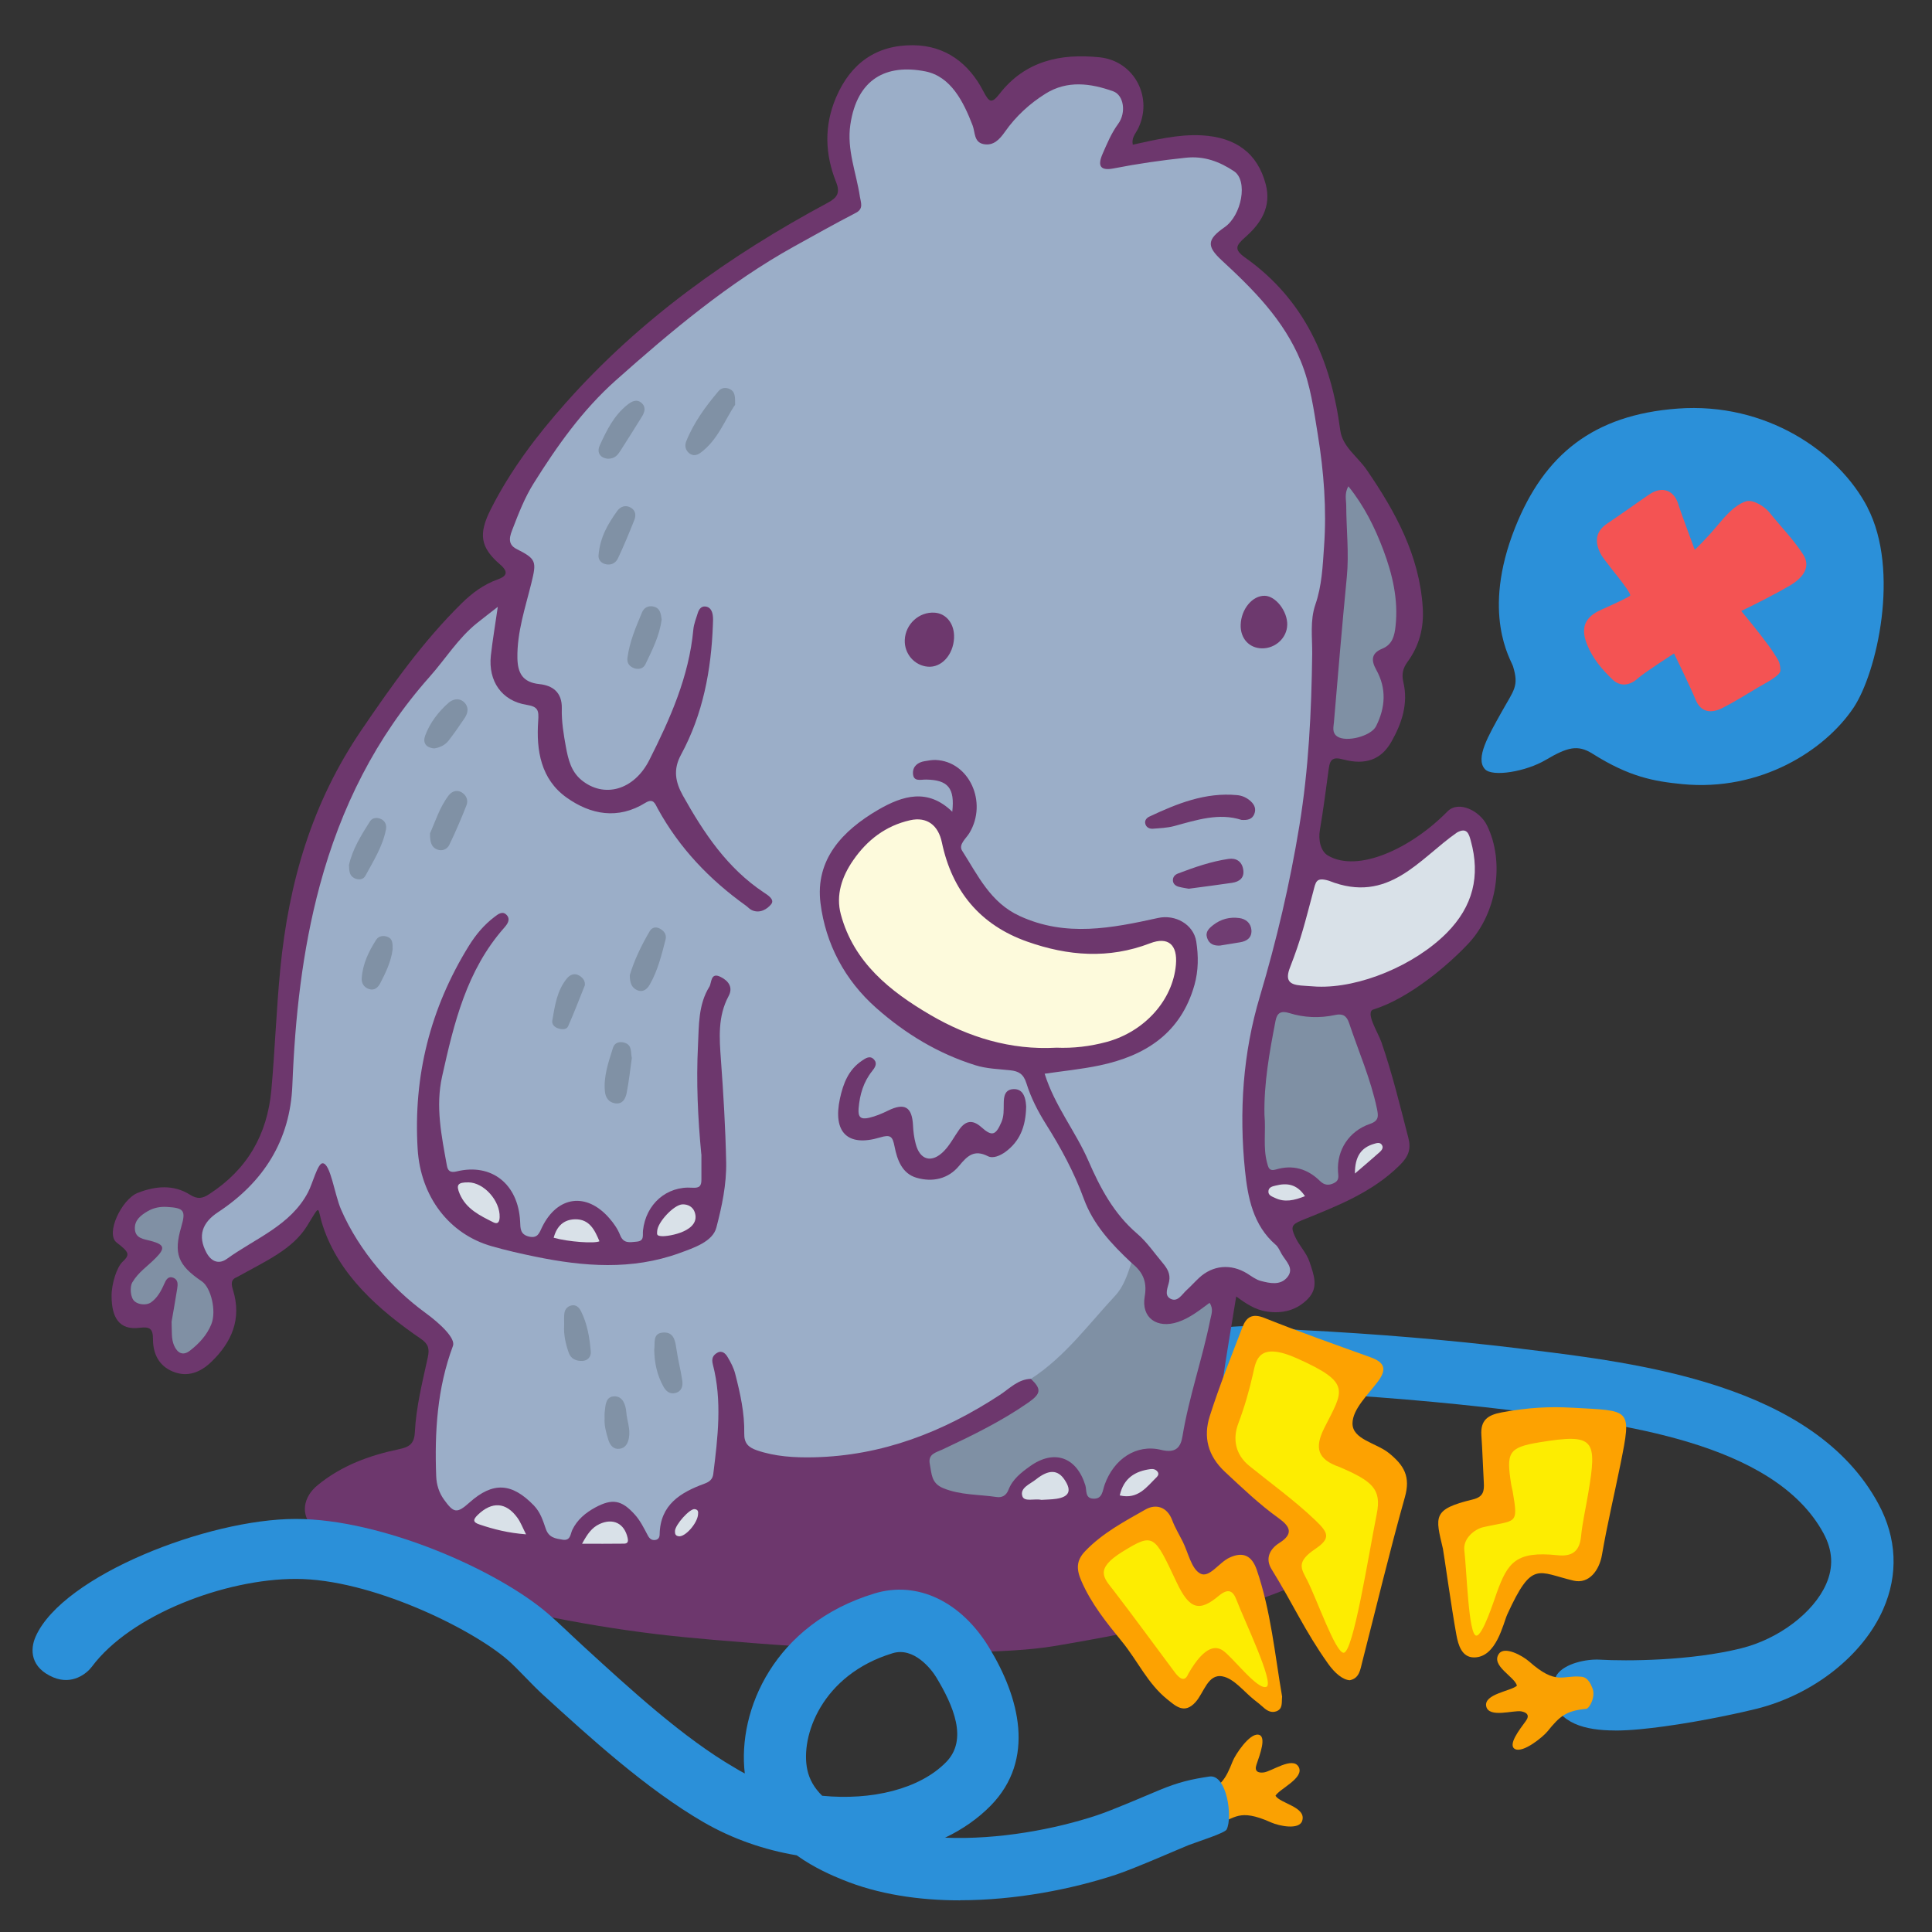 <svg xmlns="http://www.w3.org/2000/svg" width="580" height="580"><rect width="100%" height="100%" fill="#333333" stroke="none"/><path fill="#2B90D9" d="M484.83 519.5c-9.1 0-16.77-2.14-19.06-9.84 0 0 .63-5.44 1.63-6.9 2.34-3.43 8.96-4.75 12.83-4.52 7.96.47 27.3.4 42.58-3.43 11.22-2.8 21.66-10.72 25.4-19.24 2.26-5.1 2-10.1-.76-15.22-14.8-27.44-61.55-33.1-92.48-36.83l-1.46-.17c-20.26-2.45-41.82-4.27-64.1-5.4-1.48-.07-3.16-.24-5.1-.43-3.64-.37-18.88-1.33-21.47-.03 0 0-6.8-13.94-6.8-13.94 7.33-6.93 20.5-5.6 30.13-4.65 1.63.16 3.17.32 4.18.37 22.72 1.15 44.72 3 65.4 5.5l1.46.2c34.76 4.2 87.3 10.54 106.7 46.5 5.54 10.26 6.04 21.2 1.43 31.66-6.1 13.88-21 25.6-37.96 29.85-3.72.94-15.95 3.7-27.8 5.3-4.94.67-10.04 1.24-14.74 1.24z"/><path fill="#6D376D" fill-rule="evenodd" d="M340.08 43.43c6.84-1.48 13.62-3.16 20.66-2.8 10.37.56 16.8 5.47 19.23 14.64 1.8 6.87-1.47 11.84-6.2 16-2.7 2.4-3.43 3.6.04 6.07 17.86 12.64 25.78 30.78 28.55 51.86.65 4.88 5.2 7.9 7.9 11.8 8.66 12.62 15.85 25.7 16.86 41.4.4 6.03-1.05 11.48-4.56 16.29-1.45 1.97-1.8 3.8-1.27 6.06 1.55 6.5-.46 12.4-3.57 17.9-3.05 5.4-7.76 7.14-14.54 5.33-3.03-.82-3.9 0-4.27 2.72-.84 6.16-1.62 12.34-2.67 18.47-.52 3 .2 6.4 2.47 7.7 8.98 5.22 24.9-2.13 35.84-13.28 3.33-3.38 9.7-.18 11.84 4.17 5.44 11.05 2.95 26.28-5.4 35.32-6.07 6.55-17.98 16.66-28.66 19.96-2.6.8 1.35 6.88 2.37 9.8 3.28 9.44 5.6 19.13 8.1 28.77.87 3.37.04 5.58-2.55 8.15-8.35 8.3-19 12.35-29.48 16.6-3.2 1.3-3.22 2.14-2 4.85 1.2 2.72 3.42 4.77 4.38 7.67 1.25 3.8 2.8 7.57-.43 10.96-3.34 3.5-7.64 4.6-12.4 3.9-3.47-.5-6.3-2.4-9.2-4.54-1.5 9.4-3.1 18.35-4.34 27.37-.5 3.76-1.5 7.32-2.77 10.82-.75 2.1-.95 3.55 1.77 4.13 4.28.9 11.28 4.93 15 6.37 18.76 7.22 30.46 21.74 15.83 33.4-13.17 10.5-55.44 18.73-80.1 22.87-28.28 4.73-94.9-1.1-110.73-2.64-23.76-2.28-47.1-6.92-70.17-12.83-7.97-2.04-15.74-4.92-23.56-7.53-7.15-2.38-12.6-7.4-17.87-12.42-4.15-3.94-3.2-9.32 1.2-12.9 7.2-5.9 15.58-8.94 24.5-10.8 2.94-.63 4.5-1.58 4.66-5.06.38-7.64 2.28-15.1 3.9-22.54.54-2.5.16-3.97-2.02-5.47-12.7-8.7-24.6-19.2-29.45-33.8-1.9-5.7-.42-7.23-4.76-.17-4.36 7.08-12.4 10.56-21.1 15.42-2 .73-1.63 2.34-1.14 3.92 2.64 8.63-.4 15.6-6.52 21.5-3.2 3.1-7.1 4.73-11.52 2.93-4.25-1.72-6-5.4-6-9.7 0-3.2-.9-3.85-4.08-3.45-6.15.77-8.33-3.2-8.35-9.54-.02-3.7 1.58-8.67 3.28-10.26 2.34-2.2 2-2.9-1.76-5.8-3.44-2.66 1.53-13.03 6.32-14.9 5.26-2.08 10.73-2.6 15.73.56 2.3 1.44 3.8 1.1 5.8-.23 11.36-7.38 17.37-17.8 18.6-31.25 1.08-12.07 1.5-24.15 2.67-36.24 2.57-26.28 9.53-50 24.42-71.86 9.14-13.44 18.45-26.58 30.06-38 3.15-3.1 6.58-5.63 10.8-7.15 2.5-.9 3.5-2.1.7-4.5-5.93-5.13-6.55-9.1-2.78-16.57 5.93-11.74 13.8-22.14 22.52-31.94 22.3-25.12 49.2-44.27 78.63-60.06 2.86-1.54 3.8-2.97 2.53-6.17-3.36-8.43-3.67-16.9-.03-25.45 4.4-10.3 12.12-15.77 23.13-15.68 9.7.07 16.74 5.4 21.1 13.83 1.66 3.17 2.4 3.92 4.82.8 7.7-9.94 18.35-12.23 30.12-11 10.46 1.1 16.24 12.3 11.35 21.7-.7 1.33-1.85 2.5-1.44 4.5z" clip-rule="evenodd"/><path fill="#2B90D9" fill-rule="evenodd" d="M560.64 152.37c9.82 18.94 2.83 49.58-4.2 60.1-8.5 12.7-27.84 25.26-51.5 22.92-8.3-.83-15.7-2.08-26.86-9.13-4.44-2.8-7.55-1.95-14.03 1.87-6.03 3.56-16.02 5.18-18.24 2.8-3.04-3.27 1.13-10.25 4.92-17.07 3.78-6.8 5.32-7.76 3.5-13.8-.57-1.9-9.68-15.8.63-41.7 8.73-21.9 23.5-33.83 48.8-35.7 26.5-1.96 48.3 12.93 57 29.7z" clip-rule="evenodd"/><path fill="#FDA201" fill-rule="evenodd" d="M405.28 504.42c-2.15-.07-4.6-2.17-6.58-4.97-7.06-9.93-10.6-18.1-16.95-28.33-2-3.2-.6-6.08 2.34-7.93 4.3-2.72 3.24-4.92-.2-7.4-5.8-4.15-10.93-9.07-16.15-13.93-5.18-4.84-6.54-10.5-4.56-16.73 2.86-9 6.4-17.82 9.8-26.67 1.15-3.04 2.94-4.28 6.62-2.8 10.5 4.2 21.18 7.97 31.83 11.8 4.2 1.52 5.05 3.54 2.2 7.32-2.97 3.95-7.53 8.24-7.6 12.46-.1 4.9 7.12 5.92 10.9 8.96 4.64 3.74 6.55 7.12 4.83 13.24-4.62 16.42-8.58 33.02-12.82 49.55-.58 2.26-.84 4.82-3.68 5.42zM471.96 422.6c17.67 1.02 17.95-.12 14.5 17.04-1.83 9.04-3.97 18.03-5.53 27.1-.8 4.7-3.9 8.87-8.54 7.78-10.8-2.54-12.4-6.2-19.87 10.08-1.28 2.8-3.26 12.98-10 12.97-3.64 0-4.74-3.66-5.3-6.76-1.42-7.67-3.84-25-4.05-25.9-2.27-9.63-3.25-11.82 8.96-14.76 3.24-.78 3.46-2.55 3.32-5.1-.27-4.73-.4-9.46-.73-14.18-.3-4.47 1.86-6.08 6.1-6.86 7.96-1.47 14.5-1.8 21.13-1.4zM384.9 509.3c-.2 1.8.3 3.7-1.74 4.45-1.47.52-2.74-.13-3.86-1.16-.87-.8-1.8-1.53-2.74-2.26-3.17-2.5-6.08-6.43-9.6-7.08-4.37-.8-5.5 4.9-8.05 7.73-3.36 3.76-6 1.15-8.5-.84-5.84-4.68-8.92-11.6-13.57-17.3-4.62-5.66-9.26-11.4-12.23-18.28-1.5-3.48-1.55-6.08 1.2-8.93 5.18-5.4 11.7-8.85 18.06-12.46 3.04-1.74 6.48-.93 8.03 3.2.82 2.2 2.07 4.25 3.13 6.36 1.7 3.36 2.58 8.2 5.3 9.66 2.7 1.46 5.6-3.3 8.74-4.76 4.2-1.97 6.78-.52 8.22 3.65 4.24 12.4 5.43 25.4 7.6 38z" clip-rule="evenodd"/><path fill="#FAA102" fill-rule="evenodd" d="M474.48 503.35c.82.07 2.3.08 3.6 3.5 1 2.62-.97 6.08-1.9 6.16-6.05.57-7.95 2.22-11.6 6.75-1.3 1.63-7.25 6.53-9.72 5.34-2.37-1.17 1.34-5.9 3.2-8.44 1.28-1.74.28-2.6-1.38-2.9-2.37-.4-9.68 2.07-10.5-1.48-.83-3.75 7.5-4.6 9.22-6.23-.7-2.72-7.9-5.96-5.43-9.55 1.67-2.45 7.08.52 9.1 2.3 8.12 7.18 9.98 4.07 15.4 4.55zM365.5 547.35c-.82.17-2.24.6-4.5-2.27-1.72-2.2-.87-6.1 0-6.46 5.6-2.33 6.93-4.47 9.06-9.88.76-1.94 4.98-8.4 7.7-7.98 2.6.4.47 6-.56 9-.7 2.04.52 2.55 2.18 2.34 2.4-.3 8.64-4.85 10.46-1.7 1.93 3.34-5.78 6.63-6.93 8.7 1.5 2.38 9.3 3.34 8.03 7.5-.87 2.84-6.9 1.6-9.37.5-9.9-4.44-10.74-.9-16.07.25z" clip-rule="evenodd"/><path fill="#9BAEC8" fill-rule="evenodd" d="M309.5 413.94c-3.87.1-6.45 2.94-9.34 4.83-17.03 11.15-35.34 18.28-55.9 18.72-5.75.12-11.5-.2-17.05-2.1-2.56-.88-3.83-2.15-3.78-5 .13-6.13-1.2-12.08-2.72-17.97-.45-1.77-1.34-3.48-2.3-5.06-.6-1.02-1.66-2.07-3.1-1.24-1.33.77-1.75 1.8-1.3 3.52 2.83 10.93 1.48 21.9.12 32.87-.2 1.65-1.24 2.38-2.65 2.9-7.22 2.65-13.3 6.32-13.45 15.24-.02.84-.34 1.5-1.3 1.66-1.1.16-1.74-.42-2.22-1.3-1.18-2.2-2.24-4.44-3.94-6.33-3.93-4.36-6.72-4.9-11.86-2.13-2.92 1.6-5.4 3.62-6.9 6.73-.58 1.24-.52 3.34-2.9 2.95-2.17-.36-4.15-.6-5.06-3.27-.84-2.44-1.6-4.95-3.57-7-6.6-6.84-12.28-7.2-19.33-.9-3.77 3.35-4.7 3.26-7.7-.93-1.47-2.07-2.2-4.4-2.3-6.98-.5-13.3.3-26.45 5.03-39.1.8-2.14-3.3-6.3-8.4-10.03-9.7-7.05-19.72-18.28-25.2-30.94-1.97-4.54-3.15-13.82-5.52-13.86-1.5-.03-3 6.1-4.4 8.74-5.24 9.93-15.64 13.7-24.34 19.95-2.4 1.73-4.68.87-6.15-1.87-2.7-5.04-1.26-9 3.44-12.1 13.66-8.98 21.7-21.55 22.36-38.14.8-20.28 2.94-40.34 8.24-60 6.3-23.35 16.82-44.46 32.98-62.64 4.75-5.34 8.53-11.54 14.2-16.1 1.77-1.43 3.6-2.8 6.25-4.88-.8 5.58-1.58 10.1-2.08 14.62-.84 7.7 3.3 13.64 10.76 14.8 3.47.55 3.67 1.72 3.45 4.85-.62 8.83.8 17.48 8.52 22.98 7.26 5.17 15.44 6.67 23.63 1.6 2.48-1.52 2.93.27 3.74 1.73 6.48 11.82 15.54 21.3 26.44 29.1.63.45 1.17 1.1 1.86 1.4 2.4 1.05 4.56-.35 5.75-1.8 1.13-1.4-.93-2.7-2.18-3.52-11-7.3-18.04-17.88-24.32-29.1-2.2-3.97-3.03-7.74-.56-12.28 6.58-12.12 9.08-25.38 9.57-39.06.04-.93.1-1.88-.04-2.8-.18-1.3-.8-2.5-2.22-2.63-1.25-.13-1.94.87-2.28 1.97-.5 1.63-1.17 3.26-1.33 4.94-1.3 14.1-6.95 26.77-13.2 39.16-4.6 9.12-13.63 11.57-20.37 6.05-3.15-2.58-4-6.26-4.68-9.9-.7-3.82-1.34-7.73-1.24-11.58.13-4.95-2.83-6.93-6.73-7.34-5.1-.53-6.52-3.4-6.6-7.84-.13-7.76 2.36-15.05 4.18-22.43 1.62-6.58 1.52-7.28-4.45-10.3-3.03-1.53-1.86-4.2-1.12-6.13 1.78-4.64 3.63-9.36 6.26-13.55 7.02-11.2 14.6-21.97 24.63-30.9 16.75-14.9 33.9-29.3 53.54-40.22 6.14-3.4 12.3-6.86 18.56-10.1 2.4-1.23 1.5-3.07 1.22-4.85-1.08-7.2-3.98-14.1-2.87-21.62 2.04-13.8 10.8-18.3 22.52-16 7.66 1.53 11.43 9.06 14.18 16.2.8 2.1.36 5.04 3.28 5.63 3.02.6 4.84-1.44 6.45-3.72 3.27-4.64 7.42-8.46 12.2-11.44 6.52-4.06 13.5-3.1 20.26-.7 3.2 1.13 4 6.4 1.52 9.78-2.07 2.82-3.33 5.92-4.7 9.04-1.56 3.62-.66 5.12 3.37 4.33 7.17-1.4 14.35-2.44 21.63-3.2 5.6-.6 10.22 1.23 14.48 4.06 4.25 2.85 2.3 13.23-2.84 16.8-5.27 3.67-5.47 5.68-.85 9.95 9.53 8.8 18.57 17.83 23.7 30.2 2.97 7.22 3.93 14.72 5.15 22.2 1.8 11.08 2.67 22.32 1.86 33.52-.4 5.8-.65 11.78-2.6 17.4-1.67 4.87-.9 9.9-.96 14.84-.22 17.26-1.04 34.42-3.84 51.54-2.85 17.4-6.84 34.4-11.87 51.3-5.1 17-6.27 34.65-4.46 52.25.83 8.02 2.4 16.42 9.23 22.3.8.7 1.22 1.8 1.76 2.74 1.26 2.2 3.94 4.33 1.67 7.03-2.07 2.46-5.18 1.78-7.9 1.07-1.45-.37-2.75-1.38-4.06-2.2-4.9-3.05-10.4-2.58-14.56 1.34-1.25 1.17-2.4 2.46-3.66 3.6-1.43 1.3-2.72 3.8-4.93 2.56-1.94-1.1-.64-3.44-.32-5.2.43-2.27-.6-3.9-1.94-5.5-2.5-2.96-4.73-6.28-7.65-8.78-7-5.97-11.13-13.77-14.66-21.9-3.86-8.86-10.1-16.45-13.13-26.13 5.28-.78 10.92-1.33 16.44-2.48 13.84-2.9 24.47-9.7 28.55-24.22 1.2-4.32 1.2-8.65.53-12.96-.8-5.2-6.34-8.24-11.46-7.1-13.87 3.05-27.7 5.82-41.58-.6-8.8-4.05-12.52-12.2-17.24-19.57-1.2-1.86 1.15-3.64 2.17-5.33 5.57-9.25-.1-21.56-10.14-21.93-1.08-.04-2.16.18-3.23.35-2.1.32-3.64 1.54-3.57 3.65.08 2.65 2.33 1.85 3.93 1.88 6.58.1 8.67 2.55 7.87 9.66-7.32-7.13-14.85-4.88-22.26-.57-10.73 6.25-18.93 14.95-17.3 28.02 1.53 12.18 7.25 23.1 16.8 31.52 8.72 7.7 18.46 13.6 29.6 17.1 3.44 1.1 7.03 1.16 10.58 1.55 2.46.27 3.95 1.04 4.84 3.9 1.32 4.27 3.43 8.4 5.82 12.2 4.5 7.13 8.5 14.5 11.38 22.4 2.88 7.9 8.38 13.7 14.3 19.27 1.56 2.64.93 5.4-.7 7.44-7.38 9.28-14.28 19.06-24.28 25.93-1.6 1.1-3.22 1.76-5.17 1.47z" clip-rule="evenodd"/><path fill="#FDFADC" fill-rule="evenodd" d="M317.07 314.53c-13.66.75-26.3-3.13-37.78-9.85-12.04-7.04-22.98-15.73-26.86-30.16-1.56-5.8.3-11.34 3.68-16.23 4.2-6.1 9.77-10.4 17.12-12.05 5.1-1.14 8.46 1.55 9.53 6.67 3.06 14.56 11.45 24.78 25.65 29.78 12.18 4.3 24.4 5.27 36.83.5 5.53-2.13 8.3.5 7.78 6.4-.9 10.57-9.3 20.07-20.77 23.2-4.96 1.34-10.05 1.95-15.2 1.73z" clip-rule="evenodd"/><path fill="#7F90A4" fill-rule="evenodd" d="M309.5 413.94c10.14-6.57 17.2-16.27 25.26-24.93 2.6-2.77 3.7-6.38 4.9-9.9 3.25 2.58 4.8 5.42 4 10.05-1.14 6.48 3.7 9.8 9.96 7.72 3.58-1.2 6.45-3.52 9.5-5.76 1.27 1.87.52 3.5.2 5.1-2.36 11.73-6.37 23.07-8.32 34.9-.55 3.4-2 5.23-6.44 4.14-7.45-1.82-14.2 2.76-16.94 10.47-.67 1.88-.63 4.34-3.46 4.18-2.48-.14-1.88-2.54-2.33-4-2.62-8.46-9.3-10.9-16.52-5.8-2.64 1.88-5.3 3.9-6.54 7.1-.68 1.76-1.94 2.46-3.63 2.2-5.33-.8-10.78-.52-16-2.66-3.63-1.5-3.43-4.38-4-7.2-.64-3.1 1.9-3.5 3.8-4.4 8.86-4.17 17.67-8.44 25.74-14.07 3.87-2.7 4.02-4.05.84-7.1z" clip-rule="evenodd"/><path fill="#D9E1E8" fill-rule="evenodd" d="M395.5 296.2c-2.5-.17-3.73-.23-4.97-.34-3.57-.3-4.74-1.62-3.26-5.43 3.45-8.84 4.5-13.57 6.96-22.73.78-2.9.77-4.5 4.75-3.28 17.9 7.13 27.1-6.64 38.43-14.5 3-1.66 3.58.47 4.12 2.45 2.94 10.6.68 19.75-7.23 27.72-9.67 9.72-26.16 16.58-38.8 16.1z" clip-rule="evenodd"/><path fill="#7F90A4" fill-rule="evenodd" d="M379.6 334.7c-.2-9.38 1.5-18.86 3.34-28.32.45-2.32 1.66-3 4.03-2.27 4.53 1.42 9.2 1.6 13.83.6 2.26-.5 3.46.2 4.2 2.4 2.85 8.54 6.5 16.82 8.36 25.7.46 2.2.65 3.67-2.1 4.6-6.25 2.13-9.97 7.83-9.58 14.27.1 1.48.45 2.7-1.23 3.5-1.62.8-2.92.6-4.2-.65-3.75-3.67-8.17-4.95-13.25-3.43-2.06.6-2.27-.7-2.65-2.15-1.2-4.6-.3-9.3-.75-14.26zM404.8 146c4.76 5.9 7.96 12.4 10.48 19.1 2.74 7.28 4.54 14.88 3.68 22.82-.3 2.85-.9 5.56-4 6.82-3.28 1.34-3.4 3.47-1.8 6.34 3.14 5.62 2.77 11.32-.07 16.96-1.5 2.96-8.94 4.9-11.66 3.04-1.6-1.1-1.1-2.83-.97-4.3 1.23-14.5 2.45-29.04 3.86-43.55.7-7.15-.15-14.25-.17-21.37 0-1.78-.6-3.66.63-5.87z" clip-rule="evenodd"/><path fill="#8090A4" fill-rule="evenodd" d="M51.52 396.74c.43-2.54 1.1-6.2 1.68-9.9.2-1.23.3-2.63-1.12-3.23-1.57-.64-2.23.58-2.75 1.76-1 2.3-2.17 4.36-4.08 5.67-1.14.78-3.46.75-4.78-.32-1.45-1.15-1.46-4.5-.8-5.66 1.9-3.2 4.4-4.7 7.1-7.43 2.95-2.97 2.54-4.02-1.5-5.1-2.06-.56-4.63-.7-4.78-3.57-.15-2.66 1.78-4.14 3.87-5.36 1.8-1.05 3.76-1.4 5.83-1.27 5.07.3 5.65 1.1 4.22 6-2.34 8-1.04 11.46 6.18 16.34 2.75 1.86 4.46 8.95 2.84 12.9-1.3 3.23-3.68 5.8-6.4 7.9-2.08 1.63-3.76.78-4.77-1.54-.84-1.93-.64-3.97-.75-7.16z" clip-rule="evenodd"/><path fill="#D9E1E8" fill-rule="evenodd" d="M312.62 450.27c-2.06-.46-5.12.7-5.7-1.1-.82-2.5 2.33-3.64 4.03-5 3.94-3.15 6.66-2.98 8.7.15 2.13 3.22 1.33 5.05-2.53 5.63-1.53.23-3.1.22-4.5.32zM157.95 460.62c-5.3-.4-9.72-1.5-14.06-2.98-2.02-.67-1.86-1.5-.45-2.87 4.25-4.1 8.5-3.86 11.94.94.94 1.33 1.52 2.9 2.55 4.92zM174.74 463.44c1.64-3.02 2.93-4.8 5.17-5.88 4.1-1.94 7.56-.25 8.52 4.18.42 1.9-.87 1.67-1.87 1.68-3.67.06-7.34.02-11.8.02zM336.16 448.93c1.17-5.2 4.6-7.28 9.25-7.9.8-.1 1.53.08 2.07.75.48.62.23 1.2-.2 1.63-3.03 2.96-5.6 6.8-11.1 5.53zM391.76 359.1c-3.24 1.28-6.07 1.93-8.98.53-.94-.45-2.2-.8-1.97-2.2.18-1.06 1.22-1.28 2.12-1.5 3.43-.87 6.42-.48 8.84 3.18zM406.75 352.33c0-5.14 1.85-7.8 5.74-8.94.8-.24 1.93-.62 2.46.5.4.8-.26 1.53-.8 2.02-2.18 1.95-4.42 3.83-7.4 6.4zM209.56 454.67c-.23 2.68-3.84 6.76-5.77 6.53-1-.12-1.2-.7-1.16-1.6.1-1.9 4.42-6.72 5.9-6.55 1.04.12 1.15.78 1.02 1.62z" clip-rule="evenodd"/><path fill="#F45353" fill-rule="evenodd" d="M534.5 201.3c-.05 1.62-5.06 4.07-6.87 5.16-3.47 2.08-6.9 4.23-10.5 6.06-3.32 1.7-6.5 1.46-8.1-2.47-1.65-4.02-6.47-13.87-6.47-13.87s-8.8 5.63-10.9 7.5c-2.45 2.23-5.3 2.47-7.54.35-3.12-2.97-5.98-6.35-7.63-10.44-2.1-5.12-.73-8.4 4.3-10.58 9.5-4.25 8.57-4.25 8.57-4.25s.94 0-5.7-8.16c-1.05-1.52-2.4-2.9-3.23-4.53-1.7-3.44-1.48-6.54 2.1-8.92 4.24-2.83 8.37-5.84 12.6-8.72 3.92-2.68 7.6-1.25 8.83 3.33.27 1.03 4.82 13.3 4.82 13.3s3.28-3.1 6.2-6.6c2.96-3.53 5.6-6.68 9-7.9 2.28-.84 5.9 1.65 7.12 3.17 3.27 4.1 7.4 8.32 10.23 12.75 2.3 3.6.2 6.83-4 9.32-3.86 2.27-10.4 5.63-14.6 7.62 3.72 4.45 8.52 10.54 9.96 12.94.98 1.6 1.78 2.35 1.8 4.95z" clip-rule="evenodd"/><path fill="#FDED01" fill-rule="evenodd" d="M392.36 474.27c-1.67-3.3-3.37-5.32 2.46-9.24 4.87-3.28 3.88-4.96.05-8.64-6.18-5.92-13.7-11.35-19.86-16.35-4.12-3.36-5.04-8.04-3.25-12.74 1.84-4.86 3.3-9.92 4.43-15 .88-3.92 1.57-9.7 13.2-4.5 16.55 7.4 13.85 9.62 8.22 20.8-3.05 6.05-2.17 9.5 4.6 11.84 9.85 4.25 12.58 6.6 11.1 14.06-2.53 12.68-7.05 41.66-9.94 41.67-2.45 0-7.93-15.82-11-21.9zM443.2 491.03c-2.34-.08-2.85-19.2-3.6-25.64-.4-3.54 3.07-6.3 5.6-6.9 10.02-2.28 10.67-.48 8.92-10.75-.12-.7-.34-1.38-.45-2.08-1.47-9.52-1-11.12 8.5-12.67 16.6-2.7 17.4-.98 14.57 15.65-.7 4.2-1.68 8.4-2.1 12.63-.45 4.57-2.8 6.07-7.07 5.62-12.44-1.3-14.94 2.13-18.24 11.3-.83 2.32-4.22 12.9-6.12 12.83zM380.22 506.38c-2.67 1.2-10.35-9.17-13.22-10.96-1.65-1.02-5.03-2.06-10.26 7.06-1.2 2.94-2.98 1.02-4.18-.6-6.08-8.14-12.07-16.36-18.26-24.42-2.83-3.67-5.9-6.33 2.7-11.64 9.4-5.8 9.5-5.05 16.23 9.2 3.83 8.1 6.77 9.04 12.77 3.96 2.78-2.24 4.18-1.42 5.24 1.4 2.14 5.7 11.4 24.9 8.98 26z" clip-rule="evenodd"/><path fill="#6D376D" fill-rule="evenodd" d="M210.54 346.53c-1.04-10.87-1.55-21.76-1-32.67.3-6.02.06-12.27 3.43-17.66.7-1.14.3-4.48 3.4-2.9 2.4 1.2 3.74 3.16 2.36 5.73-3.3 6.14-2.77 12.68-2.3 19.18.75 10.23 1.36 20.45 1.57 30.7.13 6.7-1.3 13.33-2.94 19.6-1.1 4.25-6.76 6.1-11.14 7.7-14.25 5.15-28.7 4.03-43.18 1.05-4.4-.9-8.8-1.9-13.13-3.14-12.8-3.64-21.36-14.9-22.23-29.2-1.33-21.93 3.8-42.26 15.37-60.96 2.07-3.34 4.55-6.32 7.7-8.7 1.12-.88 2.48-1.9 3.7-.52 1.15 1.3.18 2.68-.76 3.74-11.3 12.77-15.1 28.64-18.66 44.64-2.04 9.1-.17 17.94 1.43 26.8.28 1.57 1 2.22 2.96 1.74 10.44-2.54 18.43 3.77 19.02 14.98.1 2.15-.02 3.95 2.7 4.6 2.68.6 3.1-1.24 3.93-2.92 4.6-9.3 13.3-10.46 20.12-2.64 1.32 1.5 2.54 3.24 3.26 5.08 1.04 2.65 2.88 2.18 4.92 2 2.46-.2 1.8-1.85 1.96-3.36.86-7.92 7.08-13.4 14.82-12.84 2.32.17 2.73-.7 2.72-2.53 0-2.5 0-4.98 0-7.47zM308.06 332.2c-.12 6.25-2.05 10.53-6.22 13.6-1.52 1.1-3.7 2.1-5.26 1.3-4.14-2.1-6.18-.1-8.64 2.88-3.26 3.96-7.98 4.98-12.76 3.6-4.4-1.26-5.85-5.44-6.63-9.4-.6-3-1.15-3.68-4.4-2.7-9.76 2.93-14.16-1.63-12-11.66 1-4.58 2.56-8.65 6.57-11.36 1.13-.77 2.5-1.76 3.74-.3 1 1.17.15 2.4-.62 3.36-2.62 3.28-3.73 7.05-4.08 11.2-.23 2.62.6 3.44 3.14 2.85 2-.47 3.8-1.23 5.64-2.13 5.07-2.5 7.27-1.12 7.55 4.4.08 1.86.33 3.73.8 5.5 1.24 4.95 4.83 5.96 8.48 2.23 1.82-1.86 3.06-4.3 4.58-6.44 1.9-2.7 4-3.1 6.62-.78 3.23 2.9 4.34 2.52 6.06-1.47.78-1.8.67-3.66.7-5.5 0-2.2.3-4.33 2.96-4.42 2.47-.08 3.38 1.84 3.66 4.04.1.77.13 1.54.1 1.2z" clip-rule="evenodd"/><path fill="#6E396E" fill-rule="evenodd" d="M372.7 246.14c-6.72-2.18-13.42 0-20.2 1.85-2.07.55-4.3.64-6.45.8-.93.06-1.9-.37-2.2-1.4-.32-1.08.37-1.85 1.22-2.25 8.34-3.92 16.8-7.33 26.32-6.44 1.6.15 2.97.8 4.15 1.9 1.13 1.08 1.6 2.3 1 3.8-.63 1.53-1.94 1.88-3.84 1.74z" clip-rule="evenodd"/><path fill="#6D386D" fill-rule="evenodd" d="M286.42 191.5c-.25 5.12-3.8 9-7.9 8.64-4.02-.35-7.08-3.9-6.9-8.03.2-4.75 4.3-8.5 8.97-8.18 3.56.24 6.02 3.44 5.82 7.6z" clip-rule="evenodd"/><path fill="#6D396E" fill-rule="evenodd" d="M386.43 187.58c-.06 3.9-3.55 7.14-7.63 7.06-3.82-.08-6.46-3-6.34-7.05.14-4.75 3.54-8.84 7.25-8.73 3.3.1 6.8 4.63 6.73 8.7z" clip-rule="evenodd"/><path fill="#8091A5" fill-rule="evenodd" d="M220.7 121.5c-3.06 4.42-5.13 10.57-10.46 14.47-1.03.75-2.34 1-3.45 0-1.06-.92-1.27-2.26-.8-3.42 2.25-5.68 5.84-10.54 9.74-15.17.84-1 2.2-1.16 3.44-.54 1.5.76 1.54 2.2 1.52 4.66z" clip-rule="evenodd"/><path fill="#6E396F" fill-rule="evenodd" d="M356.87 266.8c-.66-.13-1.88-.28-3.06-.6-.9-.26-1.68-.86-1.7-1.94 0-1.05.65-1.7 1.6-2.05 4.9-1.86 9.88-3.6 15.1-4.36 2.24-.33 3.98.7 4.4 3.1.47 2.52-1.06 3.74-3.33 4.08-4.13.62-8.28 1.13-13 1.77z" clip-rule="evenodd"/><path fill="#8091A5" fill-rule="evenodd" d="M189.06 292.78c1.26-4.3 3.43-8.9 6.02-13.28.6-1 1.7-1.37 2.85-.8 1.37.66 2.28 1.83 1.88 3.35-1.2 4.63-2.33 9.3-4.73 13.5-.8 1.4-2.04 2.48-3.84 1.68-1.57-.7-2.17-2.1-2.17-4.45zM198.63 185.98c-.63 4.92-2.85 9.2-4.9 13.5-.66 1.33-2.2 1.65-3.68 1-1.26-.58-1.86-1.58-1.68-3 .62-4.82 2.53-9.23 4.37-13.64.58-1.4 1.85-2.1 3.42-1.76 2.12.5 2.25 2.3 2.47 3.9zM182.57 137.72c-2.2-.14-3.55-1.7-2.52-4 2.05-4.5 4.26-9 8.27-12.18 1.23-.97 2.72-1.88 4.22-.62 1.46 1.23 1.03 2.8.14 4.2-2.14 3.43-4.27 6.86-6.46 10.25-.75 1.17-1.6 2.33-3.65 2.35zM129.1 250.15c1.57-3.46 2.86-7.78 5.6-11.37.87-1.13 2.3-1.77 3.74-1 1.53.85 2.22 2.4 1.6 3.97-1.57 4.02-3.28 8-5.15 11.87-.62 1.28-2.08 2-3.6 1.42-1.85-.7-2.23-2.38-2.2-4.9zM104.77 259.68c1.02-4.7 3.63-8.9 6.3-13.1.7-1.1 2.08-1.3 3.35-.68 1.3.64 1.7 1.9 1.44 3.15-1 5.1-3.78 9.45-6.2 13.92-.62 1.14-2.1 1.3-3.34.63-1.46-.77-1.5-2.22-1.55-3.92zM196.4 405.28c.33-2.06-.65-5.15 2.86-5.25 3-.1 3.44 2.43 3.8 4.9.45 3.2 1.3 6.35 1.77 9.56.22 1.56-.16 3.2-2.06 3.7-1.83.46-2.9-.64-3.7-2.1-1.82-3.35-2.6-6.95-2.66-10.82zM179.67 166.87c.44-5.7 2.9-9.64 5.6-13.45.94-1.34 2.5-1.94 4.1-1.02 1.45.83 1.62 2.32 1.07 3.68-1.54 3.88-3.14 7.75-4.92 11.52-.7 1.5-2.18 2.23-3.92 1.72-1.65-.48-1.94-1.82-1.93-2.45zM189.68 317.63c-.5 3.56-.88 7.1-1.57 10.57-.33 1.66-1.24 3.36-3.44 3.03-1.94-.3-2.9-1.72-3.07-3.58-.45-4.6 1.1-8.85 2.43-13.12.48-1.52 1.94-1.97 3.45-1.5 2.4.72 1.8 2.93 2.2 4.6zM130.33 224.68c-2.6-.24-3.46-1.8-2.67-3.9 1.44-3.83 3.92-7.07 6.97-9.77 1.3-1.13 3.18-1.62 4.7-.2 1.46 1.4 1.22 3.15.2 4.7-1.55 2.33-3.16 4.63-4.87 6.84-1.1 1.4-2.68 2.08-4.33 2.34zM169.37 397.9c0-1.08-.06-2.17.02-3.25.07-1.35.73-2.4 2.1-2.73 1.48-.36 2.36.6 2.94 1.74 1.9 3.8 2.58 7.94 2.93 12.12.12 1.52-.92 2.72-2.54 2.78-1.8.08-3.44-.6-4.08-2.46-.92-2.64-1.56-5.36-1.38-8.2zM117.86 285.05c-.43 3.52-2.02 6.88-3.73 10.17-.63 1.2-1.73 2.28-3.42 1.68-1.5-.54-2.22-1.76-2.12-3.26.3-4.27 2.1-8.04 4.38-11.56.74-1.13 2.13-1.3 3.38-.83 1.64.63 1.5 2.15 1.52 3.8zM175.57 295.8c-1.7 4.22-3.23 8.28-5 12.25-.47 1.1-1.8 1.05-2.93.7-1.17-.34-2.04-1.23-1.84-2.38.78-4.43 1.38-8.97 4.38-12.62.95-1.15 2.26-1.74 3.74-.86 1.15.68 1.8 1.7 1.65 2.9z" clip-rule="evenodd"/><path fill="#8192A6" fill-rule="evenodd" d="M181.5 425.72c0-.68-.03-1.15.02-1.6.25-2.13.2-4.94 3-4.93 2.4 0 3.3 2.43 3.5 4.74.2 2.6 1.3 5.1.78 7.77-.3 1.64-1.06 3.03-2.83 3.24-1.84.22-2.82-1.08-3.32-2.63-.7-2.2-1.3-4.44-1.14-6.58z" clip-rule="evenodd"/><path fill="#703D72" fill-rule="evenodd" d="M366.4 283.86c-1.87.13-3.4-.38-4.03-2.33-.58-1.8.6-2.86 1.86-3.84 2.32-1.82 5.02-2.47 7.84-2.08 1.95.26 3.48 1.53 3.62 3.64.14 2.24-1.35 3.3-3.4 3.63-1.97.33-3.94.64-5.9.96z" clip-rule="evenodd"/><path fill="#D9E1E8" fill-rule="evenodd" d="M140.6 354.95c4.73.06 9.56 5.57 9.4 10.45-.05 1.58-.64 2.17-1.87 1.56-4.02-2.02-8.16-3.98-10.1-8.5-1.2-2.77-.6-3.54 2.58-3.5zM166.22 371.58c.93-3.5 3.02-5.46 6.4-5.54 4.37-.1 5.93 3.26 7.34 6.6-1.4.72-9.28.2-13.74-1.06zM198.66 371.1c-1.6-.1-1.43-.54-1.37-1.52.13-2.68 5-7.9 7.56-8.02 1.67-.07 3.13.75 3.68 2.27 2.08 5.77-7.72 7.4-9.88 7.28z" clip-rule="evenodd"/><path fill="#ADC7BA" fill-rule="evenodd" d="M175.7 372.76c1.42-.03 2.84-.07 4.26-.1" clip-rule="evenodd"/><path fill="#2B90D9" d="M288.17 570.5c-12.3 0-24.53-1.8-35.3-6.22-2.82-1.16-8.25-3.4-13.7-7.3-9.7-1.62-19.28-4.92-27.95-9.94-17.26-10-34.4-25.67-48.2-38.26-3.87-3.54-7.52-7.78-10.6-10.45-11.05-9.57-41.26-24.33-63.54-24.33-.05 0-.1 0-.13 0-21.1 0-49.48 10.67-61.18 26.37-1.56 2.08-5.9 5.54-11.53 3.2-6.9-2.9-7.12-8.33-5.3-12.35C18.97 472.94 62.47 456 88.7 456c.06 0 .1 0 .16 0 25.63 0 60.5 15.28 75.8 28.55 3.27 2.82 7.02 6.52 11 10.15 13.1 11.98 29.42 27.04 44.93 36 .98.6 2 1.2 3 1.7-2.25-19.02 8.88-44.9 38.96-54.04 12.8-3.88 25.97 2.37 34.4 16.27 9.1 14.93 14 33.56.5 47.4-3.85 3.93-8.5 7.16-13.73 9.66 16.06.66 33-2.57 45.4-6.66 5.04-1.65 14.67-5.88 18.98-7.65 5.9-2.44 9.57-3.24 14.94-4.05 5.32-.8 7.05 12.32 5.2 15.9-.56 1.08-8.24 3.48-11.37 4.67-1.68.64-16.2 7.03-21.88 8.9-13.27 4.37-30.1 7.67-46.83 7.67zm-41.36-31.4c14.85 1.46 29.3-1.97 37.26-10.14 6.54-6.7 2.2-16.86-3.07-25.54-1.46-2.37-6.66-9.04-13-7.12-21.37 6.48-27.76 24.98-25.65 34.94.6 2.9 2.06 5.48 4.46 7.85z"/></svg>